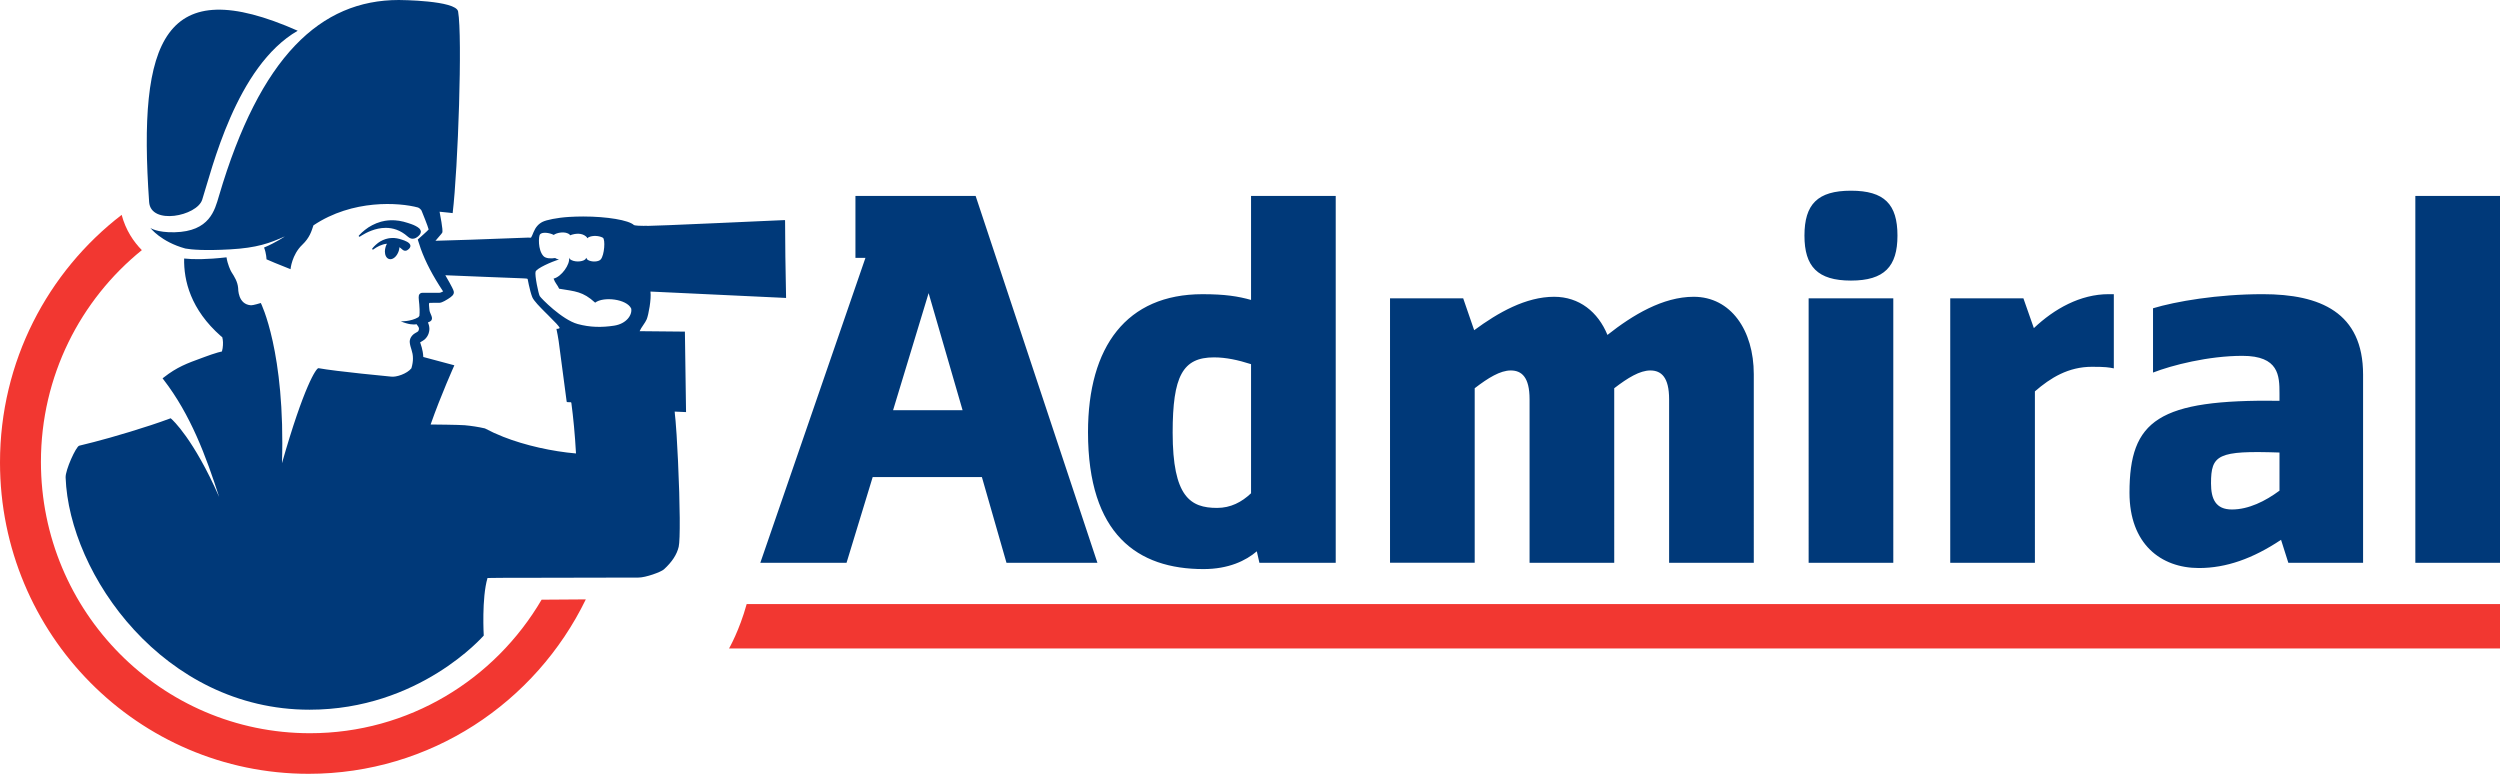 <?xml version="1.0" encoding="utf-8"?>
<!-- Generator: Adobe Illustrator 16.0.0, SVG Export Plug-In . SVG Version: 6.00 Build 0)  -->
<!DOCTYPE svg PUBLIC "-//W3C//DTD SVG 1.1//EN" "http://www.w3.org/Graphics/SVG/1.1/DTD/svg11.dtd">
<svg version="1.1" id="Layer_1" xmlns="http://www.w3.org/2000/svg" xmlns:xlink="http://www.w3.org/1999/xlink" x="0px" y="0px"
	 width="154.289px" height="47.756px" viewBox="0 0 154.289 47.756" enable-background="new 0 0 154.289 47.756"
	 xml:space="preserve">
<g>
	<path id="Red_Stuff_1_" fill="#F23731" d="M46.081,37.282c-0.45,1.636-1.089,2.74-1.089,2.74H155v-2.74
		C155,37.282,46.909,37.282,46.081,37.282z M19.128,45.251c-9.169,0-16.602-7.496-16.602-16.746c0-5.287,2.433-10,6.228-13.068
		c-0.515-0.524-0.996-1.235-1.246-2.177C2.945,16.77,0,22.308,0,28.542c0,10.612,8.525,19.214,19.047,19.214
		c7.514,0,14.009-4.39,17.107-10.765l-2.728,0.019C30.538,41.941,25.218,45.251,19.128,45.251z"/>
	<path id="Blue_Stuff_1_" fill="#003979" d="M77.209,18.51c-0.806-0.226-1.612-0.354-2.999-0.354c-4.677,0-7.063,3.225-7.063,8.515
		c0,6.321,3.064,8.45,7.128,8.45c1.548,0,2.612-0.517,3.29-1.097l0.16,0.709h4.71V12.092h-5.226V18.51z M77.209,30.443
		c-0.58,0.548-1.258,0.903-2.096,0.903c-1.646,0-2.742-0.678-2.742-4.645c0-3.483,0.613-4.645,2.549-4.645
		c0.742,0,1.483,0.161,2.289,0.419V30.443z M54.73,12.092l-0.002,0.002h-1.934v3.821h0.617l-6.487,18.817h5.321l1.613-5.289h6.74
		l1.517,5.289h5.612l-7.516-22.641H54.73z M55.117,25.315l2.193-7.225l2.096,7.225H55.117z M104.526,18.316
		c-1.903,0-3.772,1.129-5.321,2.354c-0.581-1.42-1.742-2.354-3.291-2.354c-1.74,0-3.449,0.967-4.934,2.063l-0.678-1.967h-4.516
		v16.319h5.226V23.96c0.839-0.645,1.58-1.097,2.226-1.097c0.678,0,1.16,0.42,1.16,1.774v10.095h5.225V23.96
		c0.84-0.645,1.581-1.097,2.227-1.097c0.677,0,1.16,0.42,1.16,1.774v10.095h5.226V23.09
		C108.235,20.38,106.816,18.316,104.526,18.316z M125.521,20.251l-0.645-1.838h-4.516v16.319h5.225V24.153
		c0.968-0.838,2.064-1.516,3.517-1.516c0.838,0,1.031,0.033,1.354,0.097v-4.579h-0.322
		C128.391,18.155,126.778,19.058,125.521,20.251z M149.064,12.092v22.641h5.225V12.092H149.064z M139.647,18.155
		c-2.806,0-5.386,0.451-6.772,0.87v3.968c1.16-0.452,3.418-1.032,5.515-1.032c2.257,0,2.29,1.226,2.29,2.322v0.451
		c-7.483-0.097-9.257,1.193-9.257,5.677c0,3.16,1.935,4.645,4.289,4.645c1.677,0,3.322-0.581,5.064-1.742l0.45,1.419h4.613v-11.61
		C145.84,19.283,143.195,18.155,139.647,18.155z M140.68,30.282c-0.871,0.645-1.903,1.161-2.936,1.161c-1,0-1.29-0.646-1.29-1.613
		c0-1.773,0.419-2.031,4.226-1.902V30.282z M114.233,11.769c-2.063,0-2.87,0.839-2.87,2.773c0,1.903,0.807,2.774,2.87,2.774
		c2.064,0,2.87-0.871,2.87-2.774C117.104,12.607,116.298,11.769,114.233,11.769z M111.621,34.732h5.225V18.413h-5.225V34.732z
		 M12.478,12.328c0.591-1.828,2.082-8.233,5.896-10.431c-8.261-3.65-9.868,0.542-9.17,10.572
		C9.305,13.913,12.152,13.334,12.478,12.328z M23.754,15.521c0.001,0.216,0.082,0.407,0.252,0.463
		c0.028,0.01,0.057,0.014,0.086,0.014c0.217-0.004,0.421-0.219,0.518-0.513c0.024-0.078,0.036-0.155,0.041-0.229
		c0.053,0.037,0.106,0.075,0.158,0.125c0.078,0.076,0.147,0.094,0.191,0.094h0.004c0.015,0,0.025-0.001,0.025-0.001l0.02-0.003
		c0.027-0.001,0.059-0.015,0.086-0.033c0.031-0.017,0.063-0.041,0.092-0.067c0.033-0.032,0.057-0.065,0.075-0.098
		c0.016-0.029,0.028-0.062,0.028-0.1v-0.011c-0.008-0.057-0.034-0.105-0.075-0.145c-0.036-0.037-0.085-0.069-0.136-0.098
		c-0.053-0.029-0.109-0.053-0.158-0.073c-0.053-0.019-0.099-0.035-0.137-0.048c-0.057-0.019-0.11-0.037-0.168-0.052
		c-0.057-0.016-0.111-0.027-0.162-0.037c-0.057-0.009-0.109-0.012-0.157-0.019c-0.055-0.002-0.104-0.002-0.154-0.002h-0.004
		l-0.003,0.001l0,0l0,0l-0.006,0.001c-0.047,0.001-0.08,0.004-0.111,0.008l0,0c-0.036,0.003-0.072,0.01-0.104,0.016
		c-0.045,0.01-0.086,0.021-0.127,0.032c-0.007,0.002-0.02,0.004-0.036,0.01c-0.113,0.036-0.222,0.085-0.321,0.143
		c-0.099,0.058-0.188,0.125-0.27,0.201c-0.08,0.07-0.152,0.146-0.216,0.223c-0.001,0.001-0.003,0.002-0.003,0.002
		c-0.009,0.009-0.014,0.021-0.014,0.033c0,0.002,0,0.003,0,0.005v0.001c0,0.001,0,0.002,0.002,0.003v0.001c0,0,0,0.002,0,0.003
		v0.001l0.002,0.003c0,0.001,0,0.002,0,0.003c0.001,0.001,0.001,0.001,0.002,0.002c0,0,0,0.001,0,0.002l0.002,0.002v0.001
		c0.006,0.008,0.014,0.015,0.023,0.018c0.015,0.006,0.031,0.002,0.043-0.007c0.029-0.014,0.031-0.027,0.081-0.057
		c0.134-0.092,0.419-0.264,0.759-0.297c-0.032,0.058-0.061,0.12-0.082,0.188C23.77,15.33,23.754,15.429,23.754,15.521z
		 M24.176,14.69l0.01,0.001L24.176,14.69L24.176,14.69z M42.269,20.466l-2.794-0.027c0.047-0.115,0.135-0.246,0.223-0.375
		c0.087-0.129,0.17-0.25,0.215-0.361c0.112-0.277,0.293-1.246,0.23-1.709c0.221,0.011,0.72,0.034,1.606,0.075
		c1.315,0.062,3.453,0.161,6.66,0.314l0.104,0.005l-0.001-0.104c-0.008-0.489-0.016-0.839-0.021-1.18
		c-0.007-0.374-0.014-0.741-0.022-1.278c-0.002-0.21-0.006-0.722-0.01-1.203c-0.002-0.394-0.006-0.769-0.007-0.941l-0.003-0.096
		h-0.097c-0.032,0-0.495,0.021-1.452,0.064l-2.516,0.113c-2.651,0.118-4.137,0.178-4.418,0.178l-0.051-0.005h-0.033l-0.035,0.001
		l-0.15,0.001c-0.492,0-0.574-0.049-0.574-0.049c-0.318-0.301-1.664-0.528-3.129-0.528c-0.29,0-0.578,0.01-0.861,0.026
		c-0.764,0.046-1.417,0.19-1.645,0.303c-0.256,0.127-0.435,0.331-0.563,0.644L32.9,14.396c-0.037,0.09-0.074,0.183-0.125,0.266
		c-0.006,0.008-0.034,0.008-0.047,0.008c-0.019,0-0.039-0.001-0.061-0.003c-0.02-0.001-0.039-0.003-0.072-0.003H32.58
		c-2.643,0.105-4.936,0.178-5.705,0.196c0.182-0.226,0.363-0.406,0.417-0.5c0.075-0.132-0.146-1.163-0.163-1.293
		c0.471,0.042,0.807,0.085,0.807,0.085c0.332-2.774,0.611-10.884,0.336-12.444C28.148,0.02,24.65,0,24.615,0
		c-4.828,0-8.564,3.474-11.102,12.095c-0.26,0.878-0.57,2.19-2.738,2.239c-1.109,0.024-1.496-0.269-1.496-0.269
		s0.65,0.858,2.16,1.273c0.377,0.068,1.176,0.141,2.763,0.052c1.664-0.093,2.442-0.383,3.377-0.801c0,0-0.491,0.352-1.286,0.69
		c0.002,0,0.004,0,0.004,0c0.145,0.367,0.15,0.725,0.15,0.725s0.357,0.156,0.512,0.219c0.178,0.073,0.971,0.39,0.971,0.39
		s0.076-0.889,0.725-1.507c0.461-0.439,0.571-0.844,0.689-1.198c2.423-1.624,5.301-1.411,6.445-1.104
		c0.088,0.021,0.211,0.152,0.227,0.195c0.042,0.105,0.398,0.973,0.438,1.161c0.003,0.026-0.673,0.623-0.673,0.623
		s0.124,0.397,0.187,0.572c0.299,0.824,0.738,1.662,1.379,2.63c-0.104,0.062-0.188,0.087-0.268,0.087h-1.02
		c-0.063,0-0.119,0.026-0.162,0.073c-0.096,0.111-0.053,0.271-0.021,0.644c0.042,0.479,0.008,0.643,0.008,0.701
		c-0.012,0.019-0.034,0.051-0.064,0.087c-0.48,0.284-1.095,0.253-1.095,0.253c0.486,0.2,0.798,0.217,0.991,0.182
		c0.016,0.034,0.034,0.066,0.063,0.094h0.001c0.019,0.021,0.082,0.114,0.077,0.184c0,0.013-0.002,0.027-0.006,0.047
		c-0.041,0.13-0.036,0.1-0.111,0.156c-0.066,0.044-0.288,0.124-0.409,0.382c-0.034,0.077-0.046,0.155-0.046,0.223
		c0.029,0.386,0.205,0.579,0.2,1.035c0,0.165-0.026,0.362-0.096,0.597c-0.271,0.34-0.94,0.561-1.255,0.513
		c0,0-3.404-0.321-4.479-0.521c-0.127-0.024-0.895,1.097-2.253,5.865c0.217-6.878-1.306-9.887-1.306-9.887s-0.478,0.149-0.604,0.141
		c-0.813-0.053-0.79-1.014-0.795-1.065c-0.035-0.394-0.227-0.696-0.414-0.988c-0.057-0.091-0.24-0.477-0.304-0.907
		c-1.233,0.14-2.063,0.136-2.615,0.074c-0.029,1.356,0.398,3.145,2.275,4.795c0.036,0.031,0.065,0.055,0.073,0.055
		c0,0,0.002-0.001,0.002-0.004c0.055,0.198,0.063,0.426,0.025,0.694c-0.01,0.067-0.023,0.132-0.043,0.196
		c-0.044,0.016-0.141,0.036-0.18,0.045c-0.032,0.007-0.059,0.013-0.07,0.017c-0.256,0.075-0.521,0.164-0.784,0.263l-0.196,0.072
		c-0.927,0.338-1.539,0.563-2.357,1.203l-0.077,0.059l0.06,0.077c1.673,2.168,2.615,4.711,3.433,7.244
		c-1.584-3.601-2.884-4.763-2.95-4.82l-0.045-0.038l-0.054,0.021c-1.384,0.519-3.606,1.173-4.681,1.446l-0.908,0.227
		c-0.195,0.049-0.855,1.495-0.838,1.961c0.219,5.984,6.051,14.332,15.052,14.332c6.771,0,10.714-4.537,10.753-4.577
		c0,0-0.135-2.303,0.232-3.551c0.049-0.011,1.494-0.012,2.078-0.012c2.187,0,6.314-0.015,7.242-0.015
		c0.439,0,1.381-0.337,1.57-0.508c0.5-0.457,0.797-0.913,0.91-1.393c0.097-0.419,0.087-2.554-0.043-5.299
		c-0.129-2.746-0.203-2.824-0.205-3.043l0.701,0.031C42.301,22.916,42.269,20.466,42.269,20.466z M31.061,26.959
		c-0.398-0.156-0.772-0.328-1.135-0.52c-0.402-0.092-0.824-0.157-1.249-0.196c-0.317-0.027-1.974-0.047-2.101-0.045
		c0.639-1.823,1.465-3.653,1.465-3.653s-1.139-0.304-1.917-0.513c-0.022-0.458-0.167-0.803-0.194-0.904
		c0.018-0.012,0.054-0.034,0.137-0.081c0.141-0.072,0.357-0.273,0.413-0.573c0.014-0.063,0.021-0.124,0.021-0.185
		c-0.004-0.159-0.043-0.288-0.092-0.389c0.105-0.038,0.201-0.089,0.23-0.157c0.053-0.111,0.001-0.226-0.051-0.348
		c-0.037-0.084-0.076-0.171-0.084-0.262l-0.012-0.115c-0.014-0.126-0.031-0.283,0.002-0.318c0.007-0.008,0.027-0.009,0.035-0.009
		c0.22,0,0.478-0.003,0.609-0.005c0.153-0.004,0.475-0.211,0.514-0.237c0.198-0.128,0.402-0.259,0.351-0.47
		c-0.05-0.206-0.489-0.929-0.519-0.992c0.523,0.021,1.473,0.062,2.475,0.101c1.056,0.04,2.009,0.076,2.086,0.081
		c0.114,0.006,0.207,0.01,0.281,0.012c0.115,0.006,0.215,0.009,0.238,0.037c0.02,0.096,0.053,0.265,0.073,0.358
		c0.041,0.205,0.142,0.595,0.212,0.761c0.098,0.234,0.479,0.613,0.783,0.92l0.053,0.052l0.136,0.135
		c0.497,0.497,0.644,0.645,0.73,0.805c-0.009,0.001-0.017,0.001-0.024,0.002l-0.074,0.039l-0.111,0.008l0.02,0.108
		c0.026,0.134,0.084,0.393,0.117,0.643c0.141,1.042,0.268,2.028,0.493,3.732c0.013,0.092,0.278-0.013,0.29,0.082
		c0.118,0.892,0.221,1.928,0.287,3.123C34.102,27.863,32.418,27.495,31.061,26.959z M37.902,20.098
		c-0.759,0.116-1.484,0.109-2.252-0.101c-0.963-0.264-2.262-1.59-2.34-1.724c-0.078-0.133-0.318-1.292-0.257-1.504
		c0.062-0.21,0.997-0.621,1.446-0.753c0,0-0.12-0.018-0.229-0.086c-0.003-0.001-0.005-0.004-0.007-0.007
		c-0.238,0.042-0.582,0.041-0.729-0.124c-0.345-0.383-0.3-1.215-0.21-1.332c0.129-0.165,0.583-0.111,0.852,0.032
		c0.152-0.131,0.727-0.265,0.992-0.011c0.003,0.012,0.005,0.023,0.008,0.035c0.373-0.14,0.734-0.14,0.98,0.062
		c0.039,0.024,0.068,0.067,0.094,0.12c0.02-0.024,0.042-0.045,0.067-0.059c0.257-0.132,0.665-0.101,0.888,0.025
		c0.163,0.094,0.1,1.075-0.131,1.34c-0.139,0.159-0.572,0.17-0.799,0.03c-0.037-0.022-0.068-0.071-0.094-0.134
		c-0.021,0.045-0.042,0.08-0.064,0.104c-0.207,0.169-0.703,0.169-0.93-0.008c-0.026-0.024-0.049-0.061-0.068-0.104
		c0.08,0.411-0.473,1.188-0.955,1.295c0.096,0.279,0.227,0.367,0.344,0.624c0.994,0.165,1.463,0.165,2.221,0.861
		c0.517-0.395,1.957-0.226,2.226,0.365C39.029,19.435,38.664,19.981,37.902,20.098z M25.461,14.733c0.015,0,0.027-0.002,0.027-0.002
		c0.008,0,0.01,0,0.01,0v-0.005l0.01-0.001v0.005l0.012-0.001c0.045-0.004,0.09-0.021,0.136-0.043
		c0.052-0.025,0.103-0.062,0.149-0.099c0.051-0.046,0.092-0.092,0.123-0.136c0.025-0.049,0.043-0.095,0.047-0.143
		c0-0.005,0-0.012,0-0.019c-0.01-0.079-0.051-0.147-0.11-0.202c-0.06-0.054-0.137-0.102-0.218-0.143
		c-0.082-0.045-0.17-0.079-0.254-0.11c-0.084-0.029-0.16-0.055-0.219-0.074c-0.094-0.031-0.184-0.057-0.273-0.079
		c-0.09-0.023-0.18-0.04-0.267-0.055s-0.173-0.021-0.253-0.028c-0.064-0.005-0.125-0.006-0.185-0.006c-0.022,0-0.044,0-0.065,0.001
		h-0.007l-0.003,0.001l-0.007-0.001c-0.067,0.002-0.126,0.007-0.183,0.012l0,0c-0.063,0.005-0.118,0.015-0.172,0.023
		c-0.068,0.013-0.139,0.026-0.203,0.044c-0.021,0.004-0.041,0.011-0.057,0.015c-0.19,0.054-0.365,0.124-0.527,0.21
		c-0.164,0.084-0.315,0.183-0.451,0.293c-0.137,0.106-0.259,0.223-0.366,0.338c-0.001,0-0.002,0.001-0.003,0.002
		c-0.008,0.009-0.014,0.021-0.014,0.033s0.006,0.024,0.014,0.032c0.002,0.001,0.003,0.002,0.004,0.004
		c0.004,0.003,0.008,0.005,0.013,0.007c0.015,0.006,0.032,0.004,0.044-0.006c0.035-0.016,0.057-0.04,0.133-0.083
		c0.248-0.152,0.81-0.455,1.459-0.455c0.433,0,0.903,0.133,1.355,0.536c0.127,0.113,0.23,0.134,0.295,0.134H25.461z"/>
</g>
</svg>
